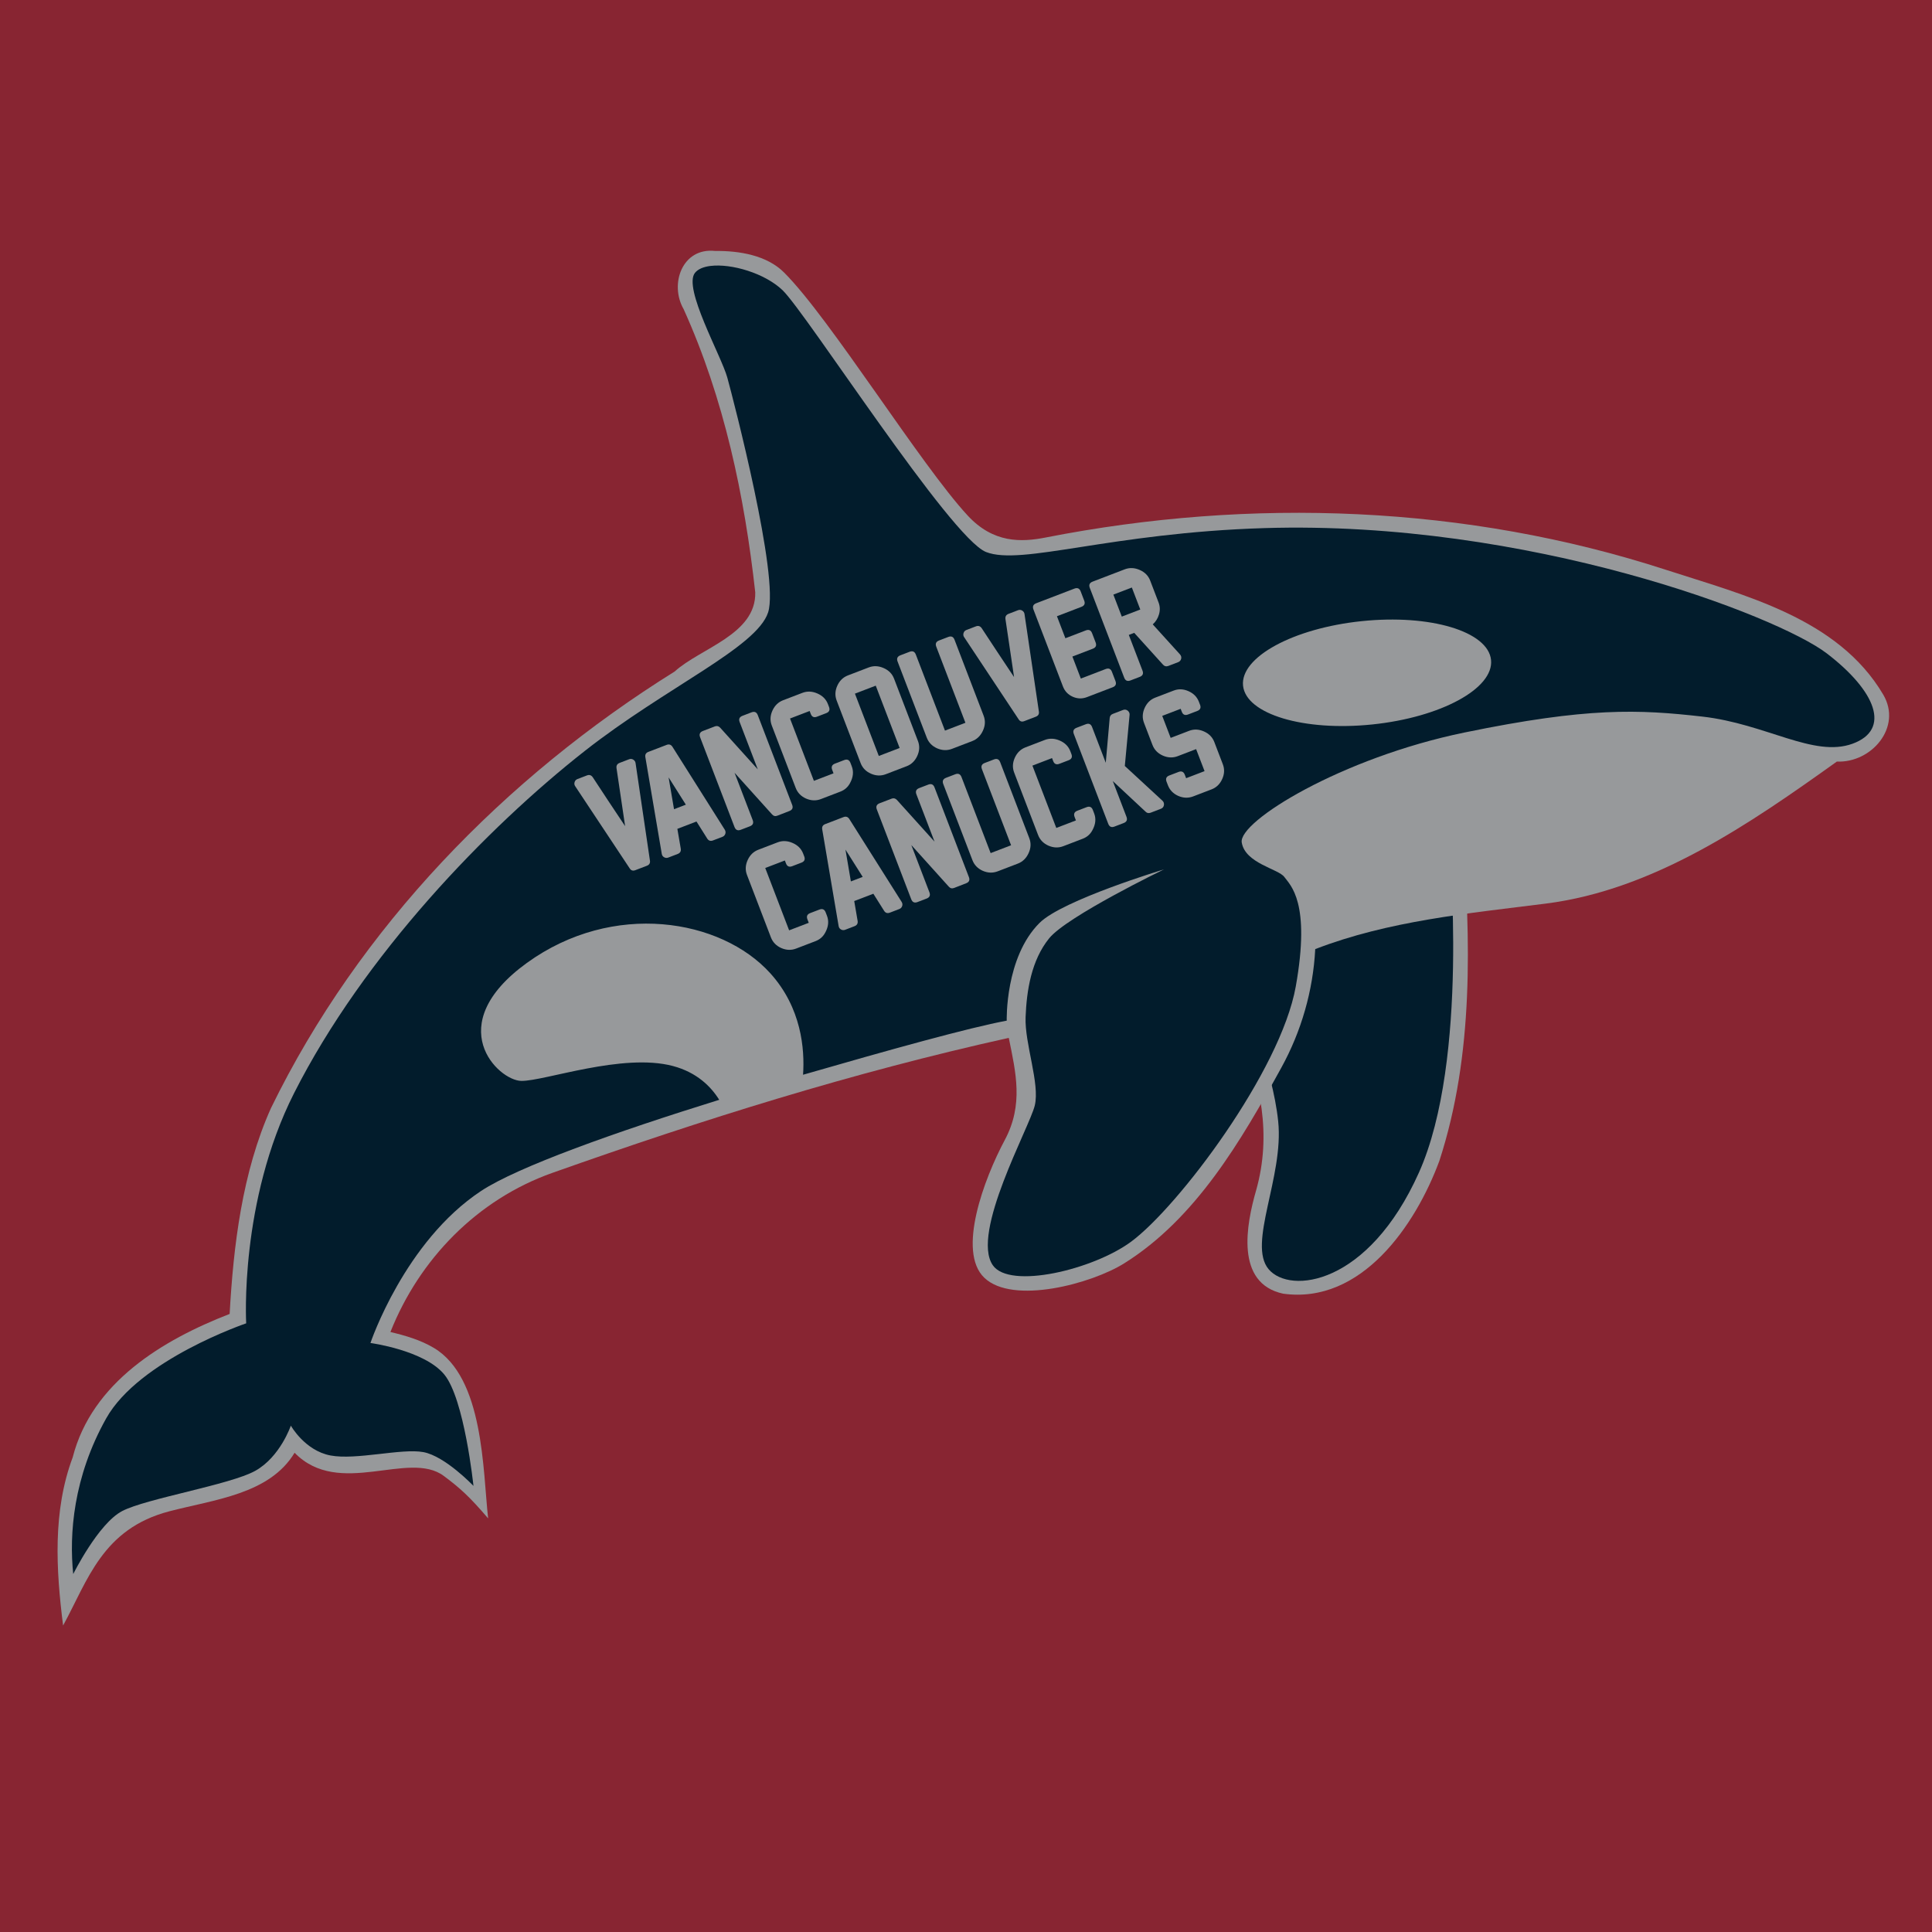 <?xml version="1.0" encoding="UTF-8" standalone="no"?>
<!-- Created with Inkscape (http://www.inkscape.org/) -->

<svg
   xmlns:dc="http://purl.org/dc/elements/1.1/"
   xmlns:cc="http://creativecommons.org/ns#"
   xmlns:rdf="http://www.w3.org/1999/02/22-rdf-syntax-ns#"
   xmlns:svg="http://www.w3.org/2000/svg"
   xmlns="http://www.w3.org/2000/svg"
   xmlns:sodipodi="http://sodipodi.sourceforge.net/DTD/sodipodi-0.dtd"
   xmlns:inkscape="http://www.inkscape.org/namespaces/inkscape"
   width="1000"
   height="1000"
   viewBox="0 0 264.583 264.583"
   version="1.1"
   id="svg8"
   inkscape:version="0.92.3 (2405546, 2018-03-11)"
   sodipodi:docname="van-alt.svg">
  <defs
     id="defs2" />
  <sodipodi:namedview
     id="base"
     pagecolor="#ffffff"
     bordercolor="#666666"
     borderopacity="1.0"
     inkscape:pageopacity="0.0"
     inkscape:pageshadow="2"
     inkscape:zoom="0.35355339"
     inkscape:cx="1367.8603"
     inkscape:cy="468.91224"
     inkscape:document-units="mm"
     inkscape:current-layer="layer1"
     showgrid="false"
     units="px"
     inkscape:window-width="1920"
     inkscape:window-height="1029"
     inkscape:window-x="1920"
     inkscape:window-y="0"
     inkscape:window-maximized="1"
     inkscape:snap-global="false"
     showguides="false" />
  <g
     inkscape:label="Layer 1"
     inkscape:groupmode="layer"
     id="layer1"
     transform="translate(0,-32.417)">
    <rect
       style="opacity:1;fill:#882532;fill-opacity:1;stroke:none;stroke-width:0.529;stroke-linecap:butt;stroke-linejoin:round;stroke-miterlimit:4;stroke-dasharray:none;stroke-opacity:1;paint-order:normal"
       id="rect914"
       width="291.12"
       height="286.082"
       x="-13.015"
       y="21.779" />
    <path
       style="fill:#97999b;fill-opacity:1;stroke:none;stroke-width:5.292;stroke-linecap:butt;stroke-linejoin:miter;stroke-miterlimit:4;stroke-dasharray:none;stroke-opacity:1"
       d="m 198.076,146.391 c -13.125,2.543 -26.25,5.089 -39.375,7.631 7.291,12.266 17.597,26.228 13.332,41.378 -1.36,4.707 -2.906,12.759 3.683,14.183 10.725,1.485 18.133,-9.35 21.4,-18.18 4.756,-14.601 4.289,-30.306 3.146,-45.436 -0.729,0.141 -1.458,0.283 -2.188,0.424 z"
       id="path912"
       inkscape:connector-curvature="0" />
    <path
       inkscape:connector-curvature="0"
       id="path964"
       d="m 170.3,169.675 c 0,0 3.957,8.725 4.746,16.318 0.789,7.593 -4.234,16.764 -1.312,20.237 2.923,3.473 13.65,2.236 20.582,-13.225 6.932,-15.461 4.141,-44.651 4.141,-44.651 l -36.589,7.093 z"
       style="fill:#021c2c;fill-opacity:1;stroke:none;stroke-width:5.292;stroke-linecap:butt;stroke-linejoin:miter;stroke-miterlimit:4;stroke-dasharray:none;stroke-opacity:1" />
    <path
       style="fill:#97999b;fill-opacity:1;stroke:none;stroke-width:5.292;stroke-linecap:butt;stroke-linejoin:miter;stroke-miterlimit:4;stroke-dasharray:none;stroke-opacity:1"
       d="m 97.926,66.785 c -4.495,-0.487 -6.276,4.537 -4.305,7.969 5.535,12.232 8.342,25.536 9.809,38.785 0.129,5.782 -7.51,7.628 -11.037,10.842 -23.235,14.483 -43.228,35.067 -55.279,59.777 -3.96,8.817 -5.147,18.9 -5.666,28.199 -9.192,3.569 -18.864,9.383 -21.492,19.639 -2.755,7.367 -2.283,15.382 -1.316,23.035 3.382,-6.182 5.371,-13.249 14.553,-15.646 6.195,-1.617 13.735,-2.346 17.15,-8.016 6.094,6.249 15.624,-0.406 20.425,3.17 2.234,1.664 3.517,2.821 6.08,5.817 -0.736,-6.624 -0.588,-19.26 -7.43,-23.344 -1.821,-1.087 -3.882,-1.687 -5.951,-2.18 3.958,-9.974 11.889,-18.147 22.172,-21.791 20.692,-7.332 41.078,-13.737 62.511,-18.491 0.966,4.756 2.041,9.143 -0.546,13.985 -2.838,5.311 -6.566,15.267 -2.807,18.865 3.901,3.733 14.684,0.833 19.176,-1.982 9.812,-6.15 15.993,-16.778 21.494,-26.77 2.742,-4.98 4.356,-10.558 4.651,-16.253 10.006,-3.866 20.851,-4.88 31.537,-6.229 14.886,-1.878 27.978,-10.929 39.898,-19.455 4.724,0.212 8.986,-4.697 6.35,-9.168 -6.182,-10.484 -19.009,-13.599 -29.744,-17.088 -27.306,-8.874 -56.813,-9.951 -84.959,-4.428 -3.319,0.651 -7.14,0.806 -10.666,-2.994 -6.444,-6.944 -18.855,-27.02 -25.166,-33.307 -2.358,-2.349 -6.102,-2.98 -9.439,-2.941 z"
       id="path880"
       inkscape:connector-curvature="0"
       sodipodi:nodetypes="ccccccccscscscscsssscscsssssc" />
    <path
       sodipodi:nodetypes="sscscccccscccscscsccccsccscsccssccsscccsscsccccc"
       style="fill:#021c2c;fill-opacity:1;stroke:none;stroke-width:5.292;stroke-linecap:butt;stroke-linejoin:miter;stroke-miterlimit:4;stroke-dasharray:none;stroke-opacity:1"
       d="m 97.304,68.836 c -0.947,0.117 -1.703,0.422 -2.124,0.94 -1.682,2.07 3.594,11.341 4.425,14.356 0.831,3.015 7.155,27.338 5.585,32.153 -1.57,4.815 -13.962,10.219 -25.111,18.977 -13.397,10.523 -30.248,27.97 -39.808,46.863 -7.517,14.857 -6.556,31.52 -6.556,31.52 0,0 -14.664,4.97 -19.175,13.019 -4.511,8.049 -5.079,15.861 -4.512,21.315 0,0 3.422,-6.902 6.694,-8.621 3.272,-1.718 14.806,-3.606 18.23,-5.513 3.424,-1.906 4.877,-6.192 4.877,-6.192 0,0 1.908,3.419 5.428,4.087 3.52,0.668 9.728,-1.011 12.718,-0.461 2.99,0.551 6.864,4.628 6.864,4.628 0,0 -1.24,-11.931 -4.002,-15.262 -2.761,-3.331 -10.106,-4.309 -10.106,-4.309 0,0 4.656,-13.884 15.157,-20.823 4.974,-3.287 18.442,-8.086 32.607,-12.479 -1.124,-1.805 -3.053,-3.753 -6.33,-4.627 -6.9,-1.841 -17.594,2.072 -20.769,2.037 -3.175,-0.035 -11.039,-7.624 0.76,-16.159 11.799,-8.536 26.573,-6.051 33.325,1.409 4.284,4.732 4.735,10.394 4.495,13.907 11.748,-3.391 22.768,-6.463 27.892,-7.407 0,0 -0.257,-8.666 4.504,-13.396 3.149,-3.128 17.022,-7.317 17.022,-7.317 0,0 -13.263,6.418 -15.71,9.429 -2.447,3.011 -3.093,7.17 -3.233,10.802 -0.14,3.632 1.981,9.097 1.258,12.101 -0.723,3.004 -8.795,17.453 -5.748,21.874 2.306,3.346 13.742,0.61 18.93,-3.215 6.467,-4.769 20.485,-23.364 22.559,-34.95 2.073,-11.586 -0.752,-13.877 -1.559,-14.999 -0.807,-1.122 -5.368,-1.854 -5.84,-4.734 -0.472,-2.88 13.631,-11.582 30.52,-15.06 16.889,-3.478 23.822,-3.165 32.55,-2.178 8.728,0.988 15.251,5.651 20.57,3.72 5.319,-1.931 3.216,-7.226 -3.53,-12.382 -6.746,-5.156 -40.848,-18.257 -76.996,-17.15 -21.151,0.648 -33.273,5.182 -38.129,3.275 -4.856,-1.907 -24.624,-32.758 -27.879,-35.865 -2.442,-2.33 -7.012,-3.664 -9.854,-3.312 z m 89.175,48.646 c 9.378,-0.975 17.31,1.402 17.716,5.308 0.406,3.906 -6.868,7.863 -16.246,8.838 -9.378,0.975 -17.31,-1.402 -17.716,-5.308 -0.406,-3.906 6.867,-7.863 16.245,-8.838 z"
       id="path901"
       inkscape:connector-curvature="0" />
    <g
       aria-label="VANCOUVER"
       transform="matrix(0.441,-0.169,0.169,0.441,45.29,60.063)"
       style="font-style:normal;font-weight:normal;font-size:40px;line-height:1.25;font-family:sans-serif;letter-spacing:0px;word-spacing:0px;fill:#97999b;fill-opacity:1;stroke:none;stroke-width:0.56"
       id="flowRoot997">
      <path
         d="m 14.939,199.584 q 1.191,-5.391 1.914,-8.594 0.723,-3.203 1.777,-8.008 0.254,-1.094 1.387,-1.094 h 2.93 q 0.684,0 1.094,0.527 0.41,0.547 0.273,1.172 l -6.23,27.91 q -0.234,1.074 -1.367,1.074 h -3.574 q -1.133,0 -1.348,-1.074 L 5.564,183.588 q -0.156,-0.625 0.273,-1.172 0.41,-0.527 1.094,-0.527 h 2.93 q 1.113,0 1.387,1.094 1.055,4.805 1.758,8.008 0.703,3.203 1.934,8.594 z"
         style="font-style:normal;font-variant:normal;font-weight:normal;font-stretch:normal;font-family:'New Athletic M54';-inkscape-font-specification:'New Athletic M54';fill:#97999b;stroke-width:0.56;fill-opacity:1"
         id="path1028" />
      <path
         d="m 35.877,211.44 -1.133,-5.703 h -5.938 l -1.133,5.703 q -0.234,1.133 -1.387,1.133 h -2.91 q -0.684,0 -1.094,-0.508 -0.43,-0.488 -0.293,-1.172 l 5.586,-27.871 q 0.215,-1.133 1.367,-1.133 h 5.664 q 1.152,0 1.387,1.133 l 5.566,27.871 q 0.117,0.684 -0.293,1.172 -0.43,0.508 -1.074,0.508 h -2.93 q -1.172,0 -1.387,-1.133 z m -2.266,-11.367 -1.836,-9.18 -1.836,9.18 z"
         style="font-style:normal;font-variant:normal;font-weight:normal;font-stretch:normal;font-family:'New Athletic M54';-inkscape-font-specification:'New Athletic M54';fill:#97999b;stroke-width:0.56;fill-opacity:1"
         id="path1030" />
      <path
         d="m 55.955,211.674 -5.84,-15.176 v 14.668 q 0,1.406 -1.406,1.406 h -2.832 q -1.406,0 -1.406,-1.406 v -27.871 q 0,-1.406 1.406,-1.406 h 3.711 q 0.938,0 1.309,0.898 l 5.859,15.195 v -14.688 q 0,-1.406 1.406,-1.406 h 2.812 q 1.406,0 1.406,1.406 V 211.147 q 0,1.387 -1.387,1.387 l -3.711,0.019 q -0.977,0.019 -1.328,-0.879 z"
         style="font-style:normal;font-variant:normal;font-weight:normal;font-stretch:normal;font-family:'New Athletic M54';-inkscape-font-specification:'New Athletic M54';fill:#97999b;stroke-width:0.56;fill-opacity:1"
         id="path1032" />
      <path
         d="m 80.33,211.245 q -1.504,1.328 -3.535,1.328 h -6.035 q -2.246,0 -3.965,-1.68 -1.699,-1.699 -1.699,-3.965 v -19.395 q 0,-2.246 1.719,-3.945 1.719,-1.699 3.965,-1.699 h 5.996 q 2.246,0 3.984,1.719 1.758,1.719 1.758,3.965 v 0.898 q 0,1.387 -1.406,1.387 h -2.871 q -1.387,0 -1.387,-1.387 v -0.918 h -6.094 v 19.355 h 6.094 v -1.074 q 0,-1.406 1.387,-1.406 h 2.871 q 1.406,0 1.406,1.406 v 1.074 q 0,2.461 -2.188,4.336 z"
         style="font-style:normal;font-variant:normal;font-weight:normal;font-stretch:normal;font-family:'New Athletic M54';-inkscape-font-specification:'New Athletic M54';fill:#97999b;stroke-width:0.56;fill-opacity:1"
         id="path1034" />
      <path
         d="m 97.381,212.573 h -6.465 q -2.266,0 -3.965,-1.68 -1.699,-1.68 -1.699,-3.945 v -19.414 q 0,-2.246 1.699,-3.945 1.719,-1.699 3.965,-1.699 h 6.445 q 2.246,0 3.965,1.699 1.738,1.699 1.738,3.965 v 19.375 q 0,2.266 -1.738,3.965 -1.719,1.68 -3.945,1.68 z m 0,-5.664 v -19.355 h -6.465 v 19.355 z"
         style="font-style:normal;font-variant:normal;font-weight:normal;font-stretch:normal;font-family:'New Athletic M54';-inkscape-font-specification:'New Athletic M54';fill:#97999b;stroke-width:0.56;fill-opacity:1"
         id="path1036" />
      <path
         d="m 117.732,212.573 h -6.25 q -2.266,0 -3.984,-1.68 -1.699,-1.699 -1.699,-3.965 v -23.633 q 0,-1.406 1.406,-1.406 h 2.852 q 1.406,0 1.406,1.406 v 23.613 h 6.348 v -23.613 q 0,-1.406 1.387,-1.406 h 2.871 q 1.406,0 1.406,1.406 v 23.594 q 0,2.285 -1.758,3.984 -1.738,1.699 -3.984,1.699 z"
         style="font-style:normal;font-variant:normal;font-weight:normal;font-stretch:normal;font-family:'New Athletic M54';-inkscape-font-specification:'New Athletic M54';fill:#97999b;stroke-width:0.56;fill-opacity:1"
         id="path1038" />
      <path
         d="m 135.721,199.584 q 1.191,-5.391 1.914,-8.594 0.723,-3.203 1.777,-8.008 0.254,-1.094 1.387,-1.094 h 2.93 q 0.684,0 1.094,0.527 0.41,0.547 0.273,1.172 l -6.23,27.91 q -0.234,1.074 -1.367,1.074 h -3.574 q -1.133,0 -1.348,-1.074 l -6.23,-27.91 q -0.156,-0.625 0.273,-1.172 0.41,-0.527 1.094,-0.527 h 2.93 q 1.113,0 1.387,1.094 1.055,4.805 1.758,8.008 0.703,3.203 1.934,8.594 z"
         style="font-style:normal;font-variant:normal;font-weight:normal;font-stretch:normal;font-family:'New Athletic M54';-inkscape-font-specification:'New Athletic M54';fill:#97999b;stroke-width:0.56;fill-opacity:1"
         id="path1040" />
      <path
         d="m 161.365,212.573 h -7.988 q -2.227,0 -3.809,-1.582 -1.582,-1.582 -1.582,-3.809 v -23.887 q 0,-1.406 1.406,-1.406 h 11.855 q 1.406,0 1.406,1.406 v 2.871 q 0,1.387 -1.406,1.387 h -7.598 v 6.836 h 6.348 q 1.406,0 1.406,1.406 v 2.871 q 0,1.406 -1.406,1.406 h -6.348 v 6.836 h 7.715 q 1.406,0 1.406,1.406 v 2.852 q 0,1.406 -1.406,1.406 z"
         style="font-style:normal;font-variant:normal;font-weight:normal;font-stretch:normal;font-family:'New Athletic M54';-inkscape-font-specification:'New Athletic M54';fill:#97999b;stroke-width:0.56;fill-opacity:1"
         id="path1042" />
      <path
         d="m 181.697,212.573 h -3.066 q -0.938,0 -1.289,-0.898 l -4.492,-11.602 h -1.68 v 11.094 q 0,1.406 -1.406,1.406 h -2.871 q -1.406,0 -1.406,-1.406 v -27.871 q 0,-1.406 1.406,-1.406 h 9.98 q 2.246,0 3.984,1.719 1.738,1.699 1.738,3.965 v 6.797 q 0,1.797 -1.113,3.262 -1.113,1.465 -2.734,2.07 l 4.258,10.957 q 0.273,0.723 -0.137,1.309 -0.43,0.605 -1.172,0.605 z m -4.785,-18.184 v -6.836 h -5.742 v 6.836 z"
         style="font-style:normal;font-variant:normal;font-weight:normal;font-stretch:normal;font-family:'New Athletic M54';-inkscape-font-specification:'New Athletic M54';fill:#97999b;stroke-width:0.56;fill-opacity:1"
         id="path1044" />
    </g>
    <g
       aria-label="CANUCKS"
       transform="matrix(0.441,-0.169,0.169,0.441,68.219,70.448)"
       style="font-style:normal;font-weight:normal;font-size:40px;line-height:1.25;font-family:sans-serif;letter-spacing:0px;word-spacing:0px;fill:#97999b;fill-opacity:1;stroke:none;stroke-width:0.56"
       id="flowRoot1011">
      <path
         d="m 20.643,211.245 q -1.504,1.328 -3.535,1.328 h -6.035 q -2.246,0 -3.965,-1.68 -1.699,-1.699 -1.699,-3.965 v -19.395 q 0,-2.246 1.719,-3.945 1.719,-1.699 3.965,-1.699 h 5.996 q 2.246,0 3.984,1.719 1.758,1.719 1.758,3.965 v 0.898 q 0,1.387 -1.406,1.387 h -2.871 q -1.387,0 -1.387,-1.387 v -0.918 h -6.094 v 19.355 h 6.094 v -1.074 q 0,-1.406 1.387,-1.406 h 2.871 q 1.406,0 1.406,1.406 v 1.074 q 0,2.461 -2.188,4.336 z"
         style="font-style:normal;font-variant:normal;font-weight:normal;font-stretch:normal;font-family:'New Athletic M54';-inkscape-font-specification:'New Athletic M54';fill:#97999b;stroke-width:0.56;fill-opacity:1"
         id="path1013" />
      <path
         d="m 38.807,211.44 -1.133,-5.703 h -5.938 l -1.133,5.703 q -0.234,1.133 -1.387,1.133 h -2.91 q -0.684,0 -1.094,-0.508 -0.43,-0.488 -0.293,-1.172 l 5.586,-27.871 q 0.215,-1.133 1.367,-1.133 h 5.664 q 1.152,0 1.387,1.133 l 5.566,27.871 q 0.117,0.684 -0.293,1.172 -0.43,0.508 -1.074,0.508 h -2.93 q -1.172,0 -1.387,-1.133 z m -2.266,-11.367 -1.836,-9.18 -1.836,9.18 z"
         style="font-style:normal;font-variant:normal;font-weight:normal;font-stretch:normal;font-family:'New Athletic M54';-inkscape-font-specification:'New Athletic M54';fill:#97999b;stroke-width:0.56;fill-opacity:1"
         id="path1015" />
      <path
         d="m 58.846,211.674 -5.84,-15.176 v 14.668 q 0,1.406 -1.406,1.406 h -2.832 q -1.406,0 -1.406,-1.406 v -27.871 q 0,-1.406 1.406,-1.406 h 3.711 q 0.938,0 1.309,0.898 l 5.859,15.195 v -14.688 q 0,-1.406 1.406,-1.406 h 2.812 q 1.406,0 1.406,1.406 V 211.147 q 0,1.387 -1.387,1.387 l -3.711,0.019 q -0.977,0.019 -1.328,-0.879 z"
         style="font-style:normal;font-variant:normal;font-weight:normal;font-stretch:normal;font-family:'New Athletic M54';-inkscape-font-specification:'New Athletic M54';fill:#97999b;stroke-width:0.56;fill-opacity:1"
         id="path1017" />
      <path
         d="m 79.92,212.573 h -6.25 q -2.266,0 -3.984,-1.68 -1.699,-1.699 -1.699,-3.965 v -23.633 q 0,-1.406 1.406,-1.406 h 2.852 q 1.406,0 1.406,1.406 v 23.613 h 6.348 v -23.613 q 0,-1.406 1.387,-1.406 h 2.871 q 1.406,0 1.406,1.406 v 23.594 q 0,2.285 -1.758,3.984 -1.738,1.699 -3.984,1.699 z"
         style="font-style:normal;font-variant:normal;font-weight:normal;font-stretch:normal;font-family:'New Athletic M54';-inkscape-font-specification:'New Athletic M54';fill:#97999b;stroke-width:0.56;fill-opacity:1"
         id="path1019" />
      <path
         d="m 103.611,211.245 q -1.504,1.328 -3.535,1.328 h -6.035 q -2.246,0 -3.965,-1.68 -1.699,-1.699 -1.699,-3.965 v -19.395 q 0,-2.246 1.719,-3.945 1.719,-1.699 3.965,-1.699 h 5.996 q 2.246,0 3.984,1.719 1.758,1.719 1.758,3.965 v 0.898 q 0,1.387 -1.406,1.387 h -2.871 q -1.387,0 -1.387,-1.387 v -0.918 h -6.094 v 19.355 h 6.094 v -1.074 q 0,-1.406 1.387,-1.406 h 2.871 q 1.406,0 1.406,1.406 v 1.074 q 0,2.461 -2.188,4.336 z"
         style="font-style:normal;font-variant:normal;font-weight:normal;font-stretch:normal;font-family:'New Athletic M54';-inkscape-font-specification:'New Athletic M54';fill:#97999b;stroke-width:0.56;fill-opacity:1"
         id="path1021" />
      <path
         d="m 125.604,183.92 -6.582,13.32 6.582,13.301 q 0.332,0.684 -0.059,1.367 -0.41,0.664 -1.191,0.664 h -3.184 q -0.918,0 -1.27,-0.801 l -5.703,-11.699 v 11.094 q 0,1.406 -1.406,1.406 h -2.871 q -1.387,0 -1.387,-1.406 v -27.871 q 0,-1.406 1.387,-1.406 h 2.871 q 1.406,0 1.406,1.406 v 11.094 l 5.703,-11.699 q 0.391,-0.801 1.27,-0.801 h 3.184 q 0.762,0 1.191,0.664 0.391,0.703 0.059,1.367 z"
         style="font-style:normal;font-variant:normal;font-weight:normal;font-stretch:normal;font-family:'New Athletic M54';-inkscape-font-specification:'New Athletic M54';fill:#97999b;stroke-width:0.56;fill-opacity:1"
         id="path1023" />
      <path
         d="m 140.076,212.573 h -5.703 q -2.266,0 -3.984,-1.68 -1.699,-1.699 -1.699,-3.984 v -1.074 q 0,-1.406 1.387,-1.406 h 2.871 q 1.406,0 1.406,1.406 v 1.074 h 5.723 v -6.836 h -5.703 q -2.266,0 -3.984,-1.699 -1.699,-1.699 -1.699,-3.965 v -6.855 q 0,-2.246 1.699,-3.945 1.719,-1.719 3.984,-1.719 h 5.703 q 2.246,0 3.945,1.699 1.719,1.699 1.719,3.945 v 0.938 q 0,1.387 -1.387,1.387 h -2.871 q -1.406,0 -1.406,-1.387 v -0.918 h -5.723 v 6.836 h 5.723 q 2.246,0 3.945,1.699 1.719,1.699 1.719,3.945 v 6.895 q 0,2.285 -1.719,3.965 -1.699,1.68 -3.945,1.68 z"
         style="font-style:normal;font-variant:normal;font-weight:normal;font-stretch:normal;font-family:'New Athletic M54';-inkscape-font-specification:'New Athletic M54';fill:#97999b;stroke-width:0.56;fill-opacity:1"
         id="path1025" />
    </g>
  </g>
</svg>
